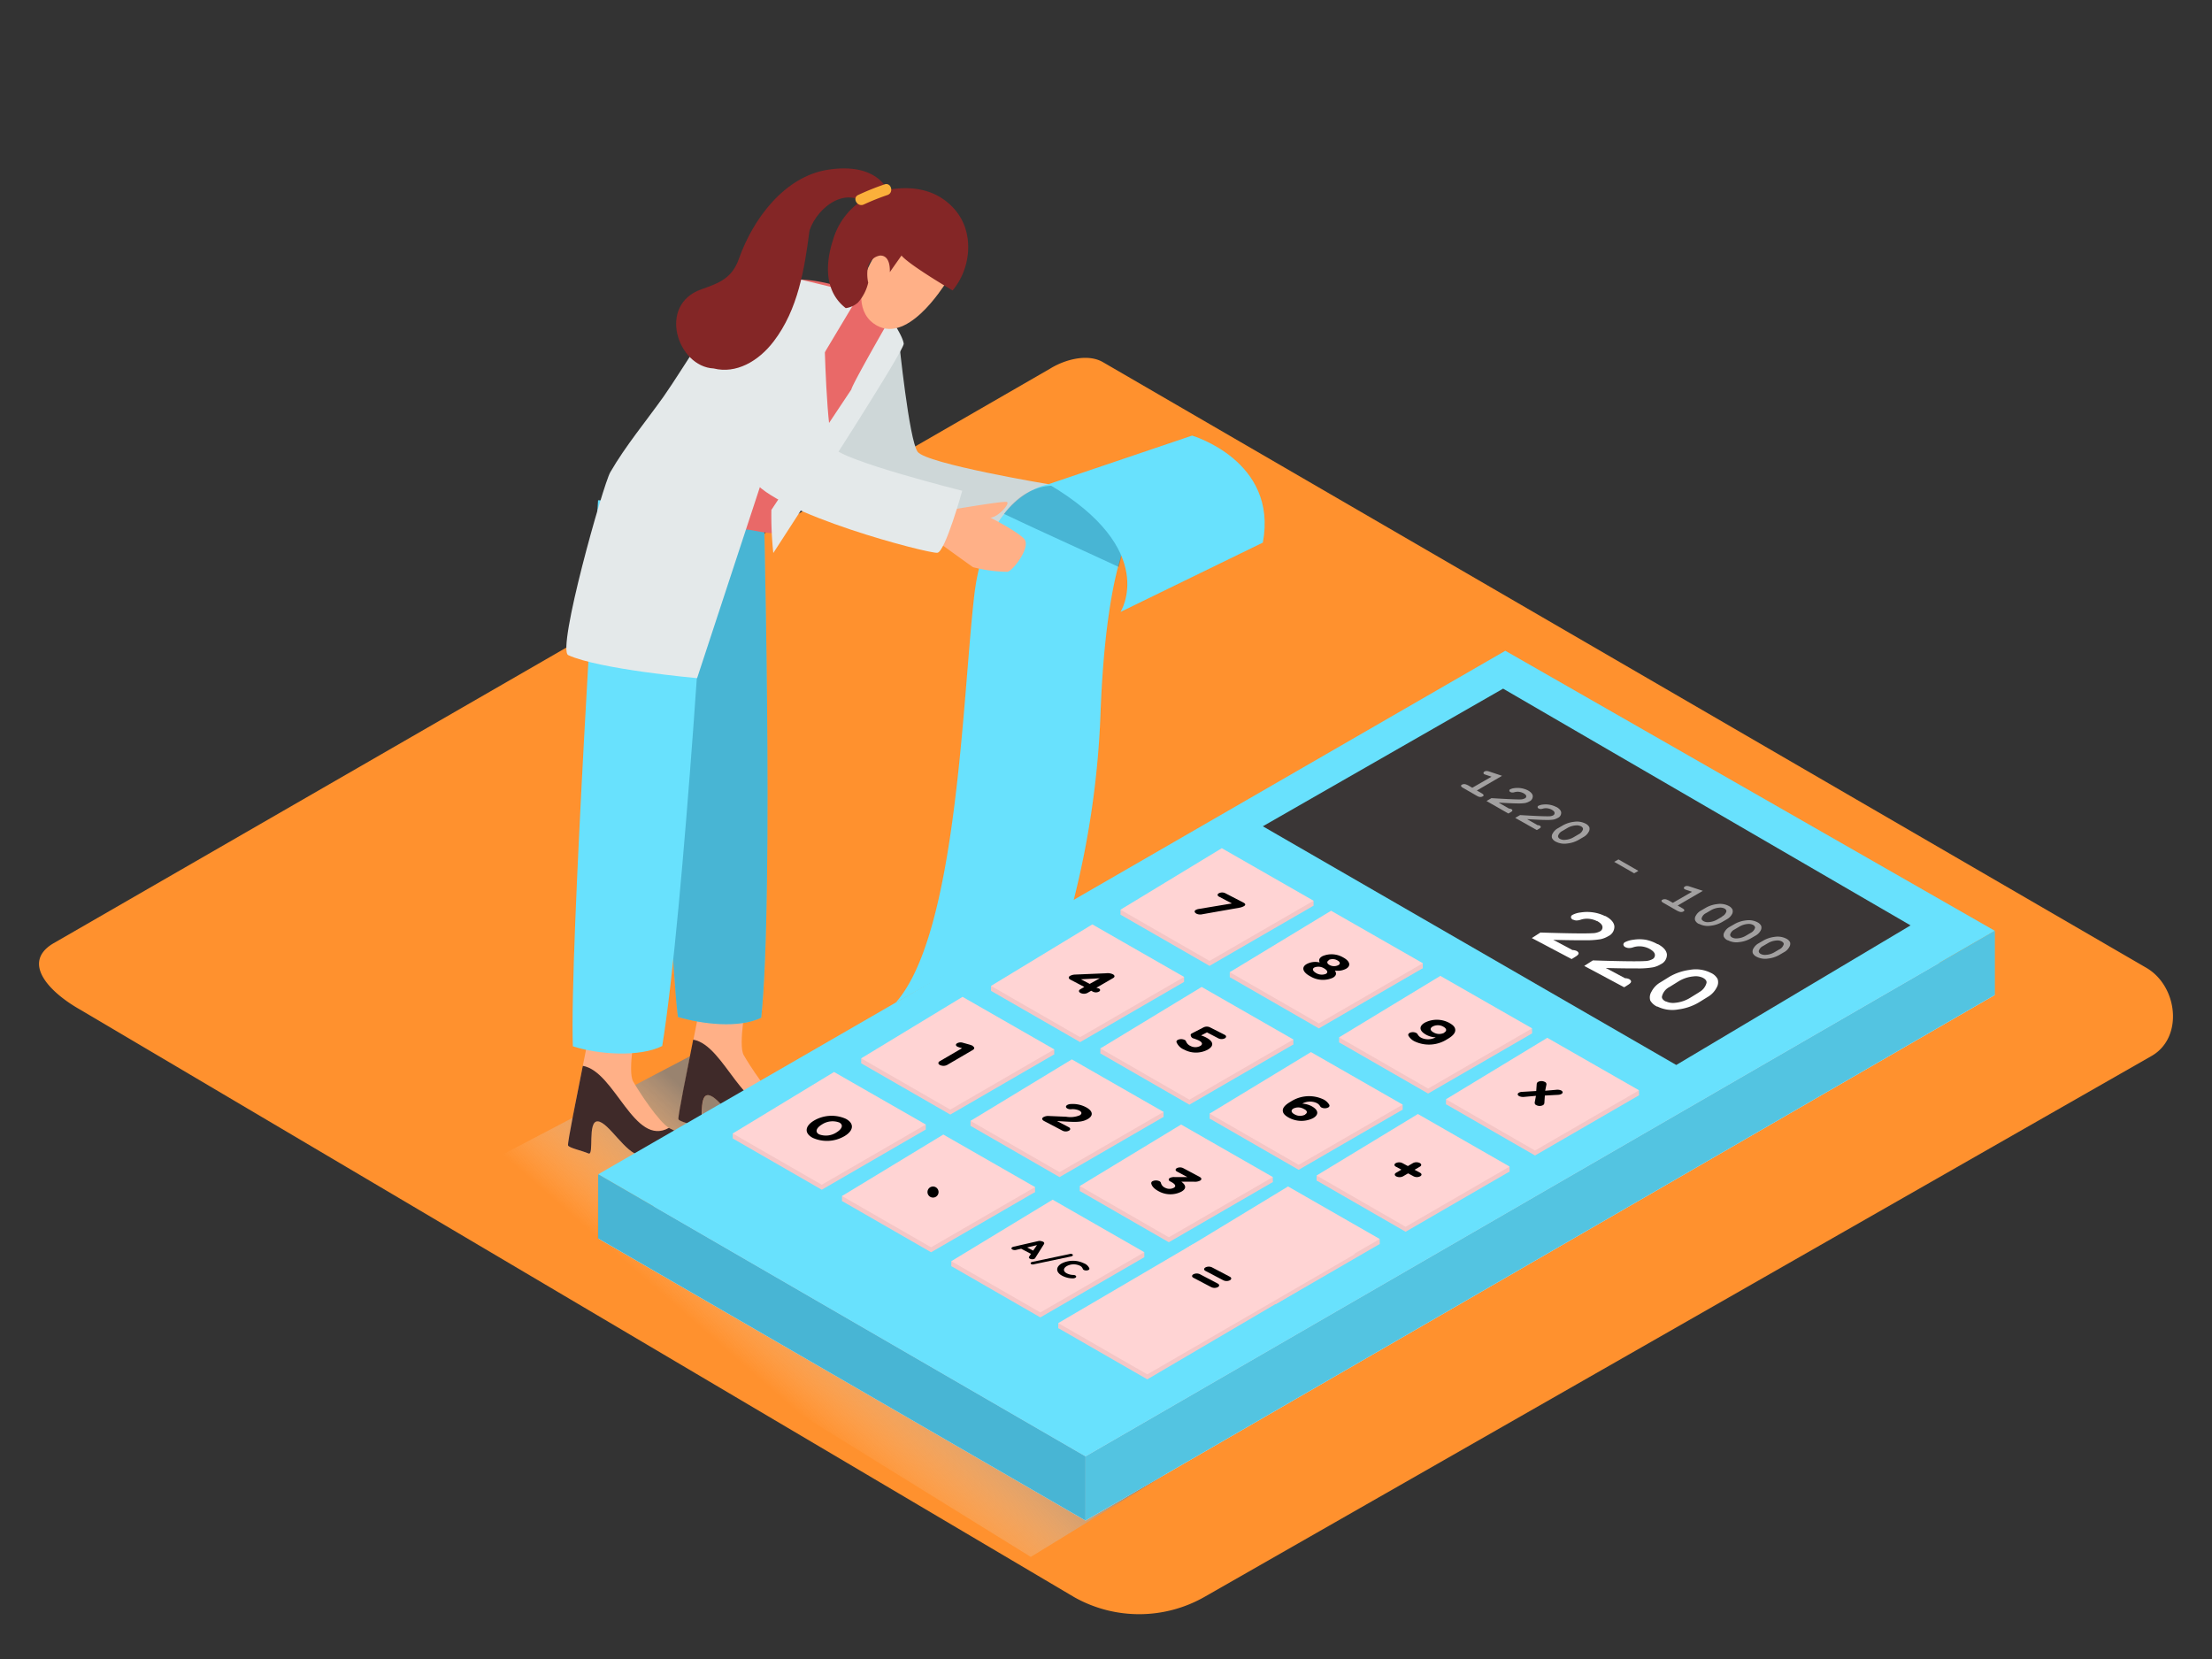 <svg xmlns="http://www.w3.org/2000/svg" xmlns:xlink="http://www.w3.org/1999/xlink" viewBox="0 0 400 300" width="397.8" height="298.35" class="illustration styles_illustrationTablet__1DWOa"><rect x="0" y="0" width="400" height="300" fill="#333333" stroke="none"/><defs><linearGradient id="linear-gradient" x1="137.27" y1="249.4" x2="157.66" y2="226.06" gradientUnits="userSpaceOnUse"><stop offset="0" stop-color="#fff" stop-opacity="0"></stop><stop offset="0.99" stop-color="gray"></stop></linearGradient></defs><title>PP</title><g style="isolation: isolate;"><g id="Layer_2" data-name="Layer 2"><path d="M194.28,288.83,14.56,182.61c-5.72-3.21-10.63-8.49-5.05-11.94l180.37-104c2.71-1.68,6.82-2.78,9.57-1.18L388.11,175c5.72,3.32,6.75,12.6,1,15.93L218,288.66A23.9,23.9,0,0,1,194.28,288.83Z" fill="#ff912e"></path><polyline points="210.41 266.81 186.4 281.54 78.97 215.03 129.48 188.53" opacity="0.8" fill="url(#linear-gradient)" style="mix-blend-mode: multiply;"></polyline><path d="M185.45,95s4.58,1.94,5.79,2.23,4.85,1.88,6.27,0a17.8,17.8,0,0,0,2.26-4.73s-.06-.55,2.18-.52c3.71,0,3.78-1.75,3.78-1.75L189,90.43" fill="#ffb087"></path><path d="M162.58,61.69s1.8,17.82,3.35,20,23.72,5.88,23.72,5.88-2.16,11.2-3.58,11.53-29.9-4.66-34.52-10.69-4-21.14-4-21.14S150.88,53.41,162.58,61.69Z" fill="#ced7d8"></path><path d="M135,180.94s-1.57,8-.51,9.86,4.65,7.38,6.56,8.46,4.15,1.06,3.6,3.55-6.25,1.64-8.89,1.36-5.71-6-7.66-6.14-.61,6.29-1.7,5.8-3.56-1-3.69-1.46,3.46-18.3,3.46-18.3" fill="#ffb087"></path><path d="M125.35,188c5.83,1,9.3,14.76,15.58,11.21l.09.06c1.91,1.08,4.15,1.06,3.6,3.55s-6.25,1.64-8.89,1.36-5.71-6-7.66-6.14-.61,6.29-1.7,5.8-3.56-1-3.69-1.46S124.31,193.28,125.35,188Z" fill="#3f2a29"></path><path d="M115,185.69s-1.57,8-.51,9.86,4.65,7.38,6.56,8.46,4.15,1.06,3.6,3.55-6.25,1.64-8.89,1.36-5.71-6-7.66-6.14-.61,6.29-1.7,5.8-3.56-1-3.69-1.46,3.46-18.3,3.46-18.3" fill="#ffb087"></path><path d="M105.39,192.74c5.83,1,9.3,14.76,15.58,11.21l.09.06c1.91,1.08,4.15,1.06,3.6,3.55s-6.25,1.64-8.89,1.36-5.71-6-7.66-6.14-.61,6.29-1.7,5.8-3.56-1-3.69-1.46S104.35,198,105.39,192.74Z" fill="#3f2a29"></path><path d="M122.59,183.9c-1.92-15.24-4.48-98.4-4.48-98.4l22.75-.5L138,86.65s2,75.08-.35,97.39C133.56,186,127,185.2,122.59,183.9Z" fill="#68e1fd"></path><path d="M122.59,183.9c-1.92-15.24-4.48-98.4-4.48-98.4l22.75-.5L138,86.65s2,75.08-.35,97.39C133.56,186,127,185.2,122.59,183.9Z" fill="#06577a" opacity="0.32"></path><path d="M103.59,189.2c-.64-17.25,4.56-98.74,4.56-98.74l22.72,1.18-2.92,1.43s-4.22,71.76-8.2,96.08C115.63,191.23,108.07,190.67,103.59,189.2Z" fill="#68e1fd"></path><path d="M124.23,70.62l.12-.16c4.09-5.57,8-15.74,14.46-18.82,3.32-1.57,7.33-1.21,10.81-.41a35.07,35.07,0,0,1,5.81,1.9,10.68,10.68,0,0,1,6.38,7.49c.64,2.61-.85,5.51-2.22,7.66-2.72,4.29-4.61,7.84-7.65,11.91-2.78,3.73-5.24,7.71-8.12,11.35a45.78,45.78,0,0,0-3.49,4.65c-.4.65-4.34-.41-5.29-.43-11.4-.25-18.68-8-21.84-12.24C113,83.21,122.75,72.46,124.23,70.62Z" fill="#e96968"></path><path d="M144.87,50.58s-9,.76-11.78,3.32C127.9,58.67,124,66,120,71.71c-3.19,4.49-6.9,8.93-9.65,13.7-1.28,2.22-9.73,32.08-7.59,33.06,5.63,2.58,23.3,4.16,23.3,4.16l14.84-45.16,14.58-24.34Z" fill="#e4e9ea"></path><path d="M139.84,100c6.43-9.91,23.73-36.69,23.58-37.86-.19-1.45-2.41-4.64-2.41-4.64s-6.92,12-7.06,12.93c0,0-7,10.5-14.46,21.78A64.2,64.2,0,0,0,139.84,100Z" fill="#e4e9ea"></path><path d="M171.16,51c-.62.84-7.33,11.81-13.22,7.47-6.53-4.82,2.91-20.23,9.51-17.4S172.35,49.39,171.16,51Z" fill="#ffb087"></path><path d="M172.75,38c-3.18-3.76-7.78-4.5-12.21-3.66a12.82,12.82,0,0,0-9.89,9c-1.45,4.41-1.56,9.4,2.29,12.38a4.23,4.23,0,0,0,2.2-1A8.13,8.13,0,0,0,157,51.12a7.27,7.27,0,0,1-.12-2.4,2.69,2.69,0,0,1,2.29-2.51c1.43,0,1.79,1.51,1.74,3,1.21-1.74,2.11-3,2.11-3,1.44,1.74,9.24,6.31,9.24,6.31C175.61,48.53,176.23,42.14,172.75,38Z" fill="#842626"></path><polygon points="108.17 223.95 196.29 274.96 360.73 179.92 272.21 129.28 108.17 223.95" fill="#f2eded"></polygon><polygon points="108.17 212.35 196.29 263.36 360.73 168.32 272.21 117.68 108.17 212.35" fill="#68e1fd"></polygon><polygon points="108.17 212.35 108.17 223.95 196.29 274.96 196.29 263.36 108.17 212.35" fill="#68e1fd"></polygon><polygon points="360.73 168.32 360.73 179.92 196.29 274.96 196.29 263.36 360.73 168.32" fill="#68e1fd"></polygon><polygon points="108.17 212.35 108.17 223.95 196.29 274.96 196.29 263.36 108.17 212.35" fill="#06577a" opacity="0.32"></polygon><polygon points="360.73 168.32 360.73 179.92 196.29 274.96 196.29 263.36 360.73 168.32" fill="#06577a" opacity="0.21"></polygon><polygon points="228.36 149.42 271.81 124.53 345.49 167.34 303.12 192.58 228.36 149.42" fill="#3a3636"></polygon><polyline points="261.48 198.8 261.48 199.7 296.39 198.08 296.39 197.18" fill="#f4c6c6"></polyline><polyline points="242.15 187.59 242.15 188.49 277.05 186.87 277.05 185.97" fill="#f4c6c6"></polyline><polyline points="222.38 175.81 222.38 176.71 257.29 175.09 257.29 174.19" fill="#f4c6c6"></polyline><polyline points="202.62 164.5 202.62 165.4 237.53 163.78 237.53 162.88" fill="#f4c6c6"></polyline><polygon points="296.39 198.06 279.8 188.57 261.48 199.68 277.58 208.95 296.39 198.06" fill="#f4c6c6"></polygon><polygon points="277.05 186.87 260.46 177.37 242.15 188.49 258.25 197.75 277.05 186.87" fill="#f4c6c6"></polygon><polygon points="257.29 175.08 240.7 165.59 222.38 176.7 238.49 185.97 257.29 175.08" fill="#f4c6c6"></polygon><polygon points="237.53 163.78 220.94 154.28 202.62 165.4 218.72 174.66 237.53 163.78" fill="#f4c6c6"></polygon><polygon points="296.39 197.16 279.8 187.67 261.48 198.78 277.58 208.05 296.39 197.16" fill="#ffd4d4"></polygon><polygon points="277.05 185.96 260.46 176.47 242.15 187.58 258.25 196.85 277.05 185.96" fill="#ffd4d4"></polygon><polygon points="257.29 174.18 240.7 164.69 222.38 175.8 238.49 185.07 257.29 174.18" fill="#ffd4d4"></polygon><polygon points="237.53 162.88 220.94 153.38 202.62 164.5 218.72 173.76 237.53 162.88" fill="#ffd4d4"></polygon><polyline points="238.08 212.59 238.08 213.49 272.98 211.87 272.98 210.97" fill="#f4c6c6"></polyline><polyline points="218.74 201.38 218.74 202.28 253.65 200.66 253.65 199.76" fill="#f4c6c6"></polyline><polyline points="198.98 189.59 198.98 190.5 233.88 188.88 233.88 187.97" fill="#f4c6c6"></polyline><polyline points="179.21 178.28 179.21 179.18 214.12 177.56 214.12 176.66" fill="#f4c6c6"></polyline><polygon points="272.98 211.85 256.4 202.35 238.08 213.47 254.18 222.74 272.98 211.85" fill="#f4c6c6"></polygon><polygon points="253.65 200.65 237.06 191.15 218.74 202.27 234.84 211.54 253.65 200.65" fill="#f4c6c6"></polygon><polygon points="233.88 188.87 217.3 179.37 198.98 190.49 215.08 199.76 233.88 188.87" fill="#f4c6c6"></polygon><polygon points="214.12 177.56 197.53 168.06 179.21 179.18 195.32 188.45 214.12 177.56" fill="#f4c6c6"></polygon><polygon points="272.98 210.95 256.4 201.45 238.08 212.57 254.18 221.84 272.98 210.95" fill="#ffd4d4"></polygon><polygon points="253.65 199.75 237.06 190.25 218.74 201.37 234.84 210.64 253.65 199.75" fill="#ffd4d4"></polygon><polygon points="233.88 187.97 217.3 178.47 198.98 189.59 215.08 198.86 233.88 187.97" fill="#ffd4d4"></polygon><polygon points="214.12 176.66 197.53 167.16 179.21 178.28 195.32 187.55 214.12 176.66" fill="#ffd4d4"></polygon><polyline points="214.6 225.69 214.6 226.59 249.5 224.97 249.5 224.07" fill="#f4c6c6"></polyline><polyline points="195.26 214.47 195.26 215.38 230.17 213.76 230.17 212.86" fill="#f4c6c6"></polyline><polyline points="175.5 202.69 175.5 203.59 210.41 201.97 210.41 201.07" fill="#f4c6c6"></polyline><polyline points="155.73 191.38 155.73 192.28 190.64 190.66 190.64 189.76" fill="#f4c6c6"></polyline><polygon points="249.5 224.95 232.92 215.45 214.6 226.57 230.7 235.84 249.5 224.95" fill="#f4c6c6"></polygon><polygon points="230.17 213.75 213.58 204.25 195.26 215.37 211.36 224.64 230.17 213.75" fill="#f4c6c6"></polygon><polygon points="210.41 201.97 193.82 192.47 175.5 203.59 191.6 212.86 210.41 201.97" fill="#f4c6c6"></polygon><polygon points="190.64 190.66 174.06 181.16 155.73 192.28 171.84 201.55 190.64 190.66" fill="#f4c6c6"></polygon><polygon points="249.5 224.05 232.92 214.55 214.6 225.67 230.7 234.94 249.5 224.05" fill="#ffd4d4"></polygon><polygon points="230.17 212.85 213.58 203.35 195.26 214.47 211.36 223.74 230.17 212.85" fill="#ffd4d4"></polygon><polygon points="210.41 201.07 193.82 191.57 175.5 202.69 191.6 211.96 210.41 201.07" fill="#ffd4d4"></polygon><polygon points="190.64 189.76 174.06 180.26 155.73 191.38 171.84 200.65 190.64 189.76" fill="#ffd4d4"></polygon><path d="M219.1,238l-27.73,1.29v.9L219,238.9Q219.07,238.44,219.1,238Z" fill="#f4c6c6"></path><polyline points="172.03 228.07 172.03 228.97 206.93 227.35 206.93 226.45" fill="#f4c6c6"></polyline><polyline points="152.26 216.28 152.26 217.19 187.17 215.57 187.17 214.66" fill="#f4c6c6"></polyline><polyline points="132.5 204.97 132.5 205.87 167.41 204.25 167.41 203.35" fill="#f4c6c6"></polyline><polygon points="234.73 233.42 209.68 229.04 191.36 240.16 207.47 249.43 234.73 233.42" fill="#f4c6c6"></polygon><polygon points="206.93 227.34 190.35 217.84 172.03 228.96 188.13 238.23 206.93 227.34" fill="#f4c6c6"></polygon><polygon points="187.17 215.56 170.58 206.06 152.26 217.18 168.37 226.45 187.17 215.56" fill="#f4c6c6"></polygon><polygon points="167.41 204.25 150.82 194.76 132.5 205.87 148.6 215.14 167.41 204.25" fill="#f4c6c6"></polygon><polygon points="245.02 226.78 215.81 224.93 191.36 239.26 207.47 248.53 245.02 226.78" fill="#ffd4d4"></polygon><polygon points="206.93 226.44 190.35 216.94 172.03 228.06 188.13 237.33 206.93 226.44" fill="#ffd4d4"></polygon><polygon points="187.17 214.66 170.58 205.16 152.26 216.28 168.37 225.55 187.17 214.66" fill="#ffd4d4"></polygon><polygon points="167.41 203.35 150.82 193.85 132.5 204.97 148.6 214.24 167.41 203.35" fill="#ffd4d4"></polygon><path d="M175.89,189.17c.37.19.38.51,0,.71l-4.64,2.71a1.47,1.47,0,0,1-1.28,0c-.37-.19-.38-.51,0-.71l4-2.33-.59-.18-.27-.11c-.31-.17-.34-.45,0-.62a1.32,1.32,0,0,1,1-.08l1.11.31a4.38,4.38,0,0,1,.73.27Z"></path><path d="M152.94,202.31c1.62.85,1.41,2.18-.25,3.15h0a6.28,6.28,0,0,1-5.7.31c-1.63-.86-1.42-2.17.24-3.15h0A6.3,6.3,0,0,1,152.94,202.31Zm-1.66,2.45h0c1-.61,1.29-1.36.48-1.78a3.5,3.5,0,0,0-3.14.37h0c-1,.61-1.3,1.35-.49,1.78a3.5,3.5,0,0,0,3.14-.36"></path><path d="M237.12,200c1.22.64,1.52,1.5.32,2.2h0a4.76,4.76,0,0,1-4.32-.06c-.79-.42-1.13-.82-1.15-1.29s.31-1,1.45-1.65h0a6.07,6.07,0,0,1,5.82-.43,2.59,2.59,0,0,1,1.13,1c.09.18.06.35-.19.5a1.39,1.39,0,0,1-1.22,0,.64.64,0,0,1-.24-.23,1.45,1.45,0,0,0-.67-.6,2.92,2.92,0,0,0-2.56.13A4.19,4.19,0,0,1,237.12,200ZM236,201.53h0c.48-.28.43-.7-.23-1a2,2,0,0,0-1.88-.07h0c-.48.28-.45.71.21,1.05a2,2,0,0,0,1.89.06"></path><path d="M221.47,187.13c.32.17.33.46,0,.64a1.32,1.32,0,0,1-1.14,0l-2.07-1.08-1.07.55a4.76,4.76,0,0,1,.91.37c1.21.63,1.6,1.44.3,2.2h0a4.54,4.54,0,0,1-4.26,0,2.51,2.51,0,0,1-1.38-1.33c-.06-.15,0-.3.21-.43a1.44,1.44,0,0,1,1.25,0,.44.44,0,0,1,.25.26,1.5,1.5,0,0,0,.8.83,1.9,1.9,0,0,0,1.78,0c.51-.3.35-.7-.29-1a8.56,8.56,0,0,0-1.07-.4.7.7,0,0,1-.36-.47c-.06-.17,0-.31.26-.43l2.07-1.07a1.34,1.34,0,0,1,1.13,0Z"></path><path d="M198.7,178.74c.31.16.32.43,0,.59a1.2,1.2,0,0,1-1.06,0l-.32-.17-.69.4a1.41,1.41,0,0,1-1.24,0c-.36-.19-.38-.49,0-.69l.69-.4-2.52-1.32c-.35-.19-.4-.48-.06-.68a2.17,2.17,0,0,1,1-.24L200,176a2.18,2.18,0,0,1,1.26.19c.35.19.38.49,0,.69l-3,1.74Zm-1.61-.84,1.79-1-3.41.19,1.63.85"></path><path d="M216.9,212.8c.39.21.47.48.12.69a2.07,2.07,0,0,1-1.12.2h-2.27c.69.51,1.1,1.18,0,1.8h0a4.37,4.37,0,0,1-4.08-.06c-.87-.46-1.28-.95-1.37-1.45a.4.4,0,0,1,.23-.38,1.46,1.46,0,0,1,1.25,0,.46.46,0,0,1,.27.31,1.3,1.3,0,0,0,.77.88,1.69,1.69,0,0,0,1.56,0h0c.47-.27.28-.66-.47-1.06l-.21-.11c-.31-.17-.33-.45,0-.62a1.6,1.6,0,0,1,.81-.15l2.32,0-1.88-1c-.31-.17-.33-.45,0-.62a1.3,1.3,0,0,1,1.12,0Z"></path><path d="M196.36,200.21c1.27.67,1.42,1.52.34,2.15h0c-1,.56-2,.56-3.84.46l-1.72-.1,2.14,1.12c.32.17.34.45,0,.63a1.28,1.28,0,0,1-1.13,0l-3.32-1.74c-.42-.22-.5-.51-.12-.73a1.78,1.78,0,0,1,1-.19l3.08.13a4.46,4.46,0,0,0,2.44-.25c.48-.28.4-.62-.07-.87a2.84,2.84,0,0,0-1.5-.23,1.29,1.29,0,0,1-.64-.13c-.34-.18-.35-.47,0-.66a1.32,1.32,0,0,1,.55-.15A5.16,5.16,0,0,1,196.36,200.21Z"></path><path d="M241.39,175.5c.31.5.31.91-.37,1.31h0a4.41,4.41,0,0,1-4.06-.25c-1.35-.71-1.7-1.62-.7-2.21a3.25,3.25,0,0,1,2.39-.3c-.2-.41-.14-.78.48-1.14h0a4.16,4.16,0,0,1,3.73.21c1.29.68,1.46,1.53.57,2.05h0A3.16,3.16,0,0,1,241.39,175.5Zm-1.62.6h0c.44-.26.26-.65-.35-1a1.94,1.94,0,0,0-1.76-.14h0c-.39.23-.32.62.34,1a2,2,0,0,0,1.78.14m.51-2.45h0c-.4.23-.37.59.16.87a1.71,1.71,0,0,0,1.58,0h0c.36-.21.35-.57-.2-.86a1.7,1.7,0,0,0-1.54-.07"></path><path d="M263.16,186.26c0,.47-.31,1-1.44,1.65a6.07,6.07,0,0,1-5.83.44,2.55,2.55,0,0,1-1.21-1.09c-.07-.16,0-.33.2-.47a1.38,1.38,0,0,1,1.22,0,.58.58,0,0,1,.25.24,1.54,1.54,0,0,0,.72.66,2.89,2.89,0,0,0,2.55-.11,3.84,3.84,0,0,1-1.64-.42c-1.32-.69-1.49-1.55-.33-2.23h0a4.76,4.76,0,0,1,4.35,0C262.84,185.39,263.14,185.76,263.16,186.26Zm-2,.46h0c.51-.3.47-.73-.19-1.08a2,2,0,0,0-1.92,0h0c-.51.3-.46.71.21,1.07a2,2,0,0,0,1.9.05"></path><path d="M224.89,163.24c.37.2.4.44,0,.65a2.6,2.6,0,0,1-.81.26l-6.64,1.17a1.64,1.64,0,0,1-1.07-.09c-.35-.19-.49-.48-.12-.69a1.8,1.8,0,0,1,.52-.17l6-1-2.34-1.23c-.32-.17-.34-.45,0-.62a1.3,1.3,0,0,1,1.14,0Z"></path><path d="M218,229.83c-.33-.17-.35-.46,0-.65a1.35,1.35,0,0,1,1.17,0l3.22,1.69c.33.17.35.46,0,.65a1.35,1.35,0,0,1-1.17,0Z"></path><path d="M220.21,232.11c.33.17.34.47,0,.65a1.35,1.35,0,0,1-1.17,0l-3.22-1.69c-.33-.17-.35-.46,0-.65a1.36,1.36,0,0,1,1.17,0Z"></path><path d="M282.29,197.18c.35.18.38.46.07.64a1.43,1.43,0,0,1-.62.16l-2.38.13-.09,1.35a.49.49,0,0,1-.26.39,1.31,1.31,0,0,1-1.18,0,.46.46,0,0,1-.3-.51l.22-1.18-2.11.19a1.76,1.76,0,0,1-.9-.12c-.35-.18-.39-.46-.07-.64a1.27,1.27,0,0,1,.61-.15l2.52-.15.09-1.26a.47.47,0,0,1,.25-.39,1.31,1.31,0,0,1,1.2,0,.45.45,0,0,1,.3.51l-.22,1.09,2-.17A1.76,1.76,0,0,1,282.29,197.18Z"></path><path d="M193.87,226.78c.19.1.19.26,0,.36a.76.76,0,0,1-.19.07l-6.67,1.4a.73.73,0,0,1-.5,0c-.19-.1-.19-.26,0-.36a.77.77,0,0,1,.2-.07l6.66-1.4A.71.71,0,0,1,193.87,226.78Z"></path><path d="M196,228.44a1.74,1.74,0,0,1,1,.93c0,.09,0,.2-.16.28a1,1,0,0,1-.85,0,.35.35,0,0,1-.18-.19,1,1,0,0,0-.56-.59,2.62,2.62,0,0,0-2.34.08h0c-.65.38-.71.94,0,1.31a2.68,2.68,0,0,0,1.17.29.82.82,0,0,1,.36.08c.22.12.24.32,0,.44a.87.87,0,0,1-.44.1,4.15,4.15,0,0,1-1.91-.47c-1.19-.62-1.21-1.59-.12-2.22A4.53,4.53,0,0,1,196,228.44Z"></path><path d="M187.19,227.5a.33.33,0,0,1-.12.12.93.93,0,0,1-.82,0c-.21-.11-.23-.25-.14-.39l.32-.49-1.77-.93-.91.21a1,1,0,0,1-.67-.06c-.23-.12-.24-.31,0-.44a.83.83,0,0,1,.23-.08l4.38-1a1.24,1.24,0,0,1,.85.08l.05,0c.24.13.29.29.19.46Zm-1.47-1.93,1.11.58.69-1-1.81.44"></path><path d="M256.74,210.31c.34.18.36.48,0,.67l-.94.55,1,.54c.33.18.34.47,0,.65a1.34,1.34,0,0,1-1.17,0l-1-.54-.94.55a1.4,1.4,0,0,1-1.21,0c-.34-.18-.35-.48,0-.67l.94-.55-1-.54c-.33-.17-.35-.46,0-.65a1.36,1.36,0,0,1,1.17,0l1,.54.94-.55A1.38,1.38,0,0,1,256.74,210.31Z"></path><path d="M168.72,214.56a1,1,0,0,0,0,2A1,1,0,0,0,168.72,214.56Z"></path><g opacity="0.53"><path d="M271.62,140.29l-4.56,2.66.87.5c.21.12.32.22.34.32s0,.18-.17.25a.84.84,0,0,1-.44.1,1.25,1.25,0,0,1-.51-.16l0,0-2.61-1.5c-.21-.12-.32-.23-.33-.32s0-.18.17-.25a.75.75,0,0,1,.43-.1,1.17,1.17,0,0,1,.51.16l.05,0,.87.5,3.48-2-1-.33-.29-.11,0,0a.26.26,0,0,1-.17-.24.31.31,0,0,1,.19-.25.63.63,0,0,1,.35-.1,1.71,1.71,0,0,1,.54.11Z" fill="#fff"></path></g><g opacity="0.53"><path d="M276.22,142.93l.08,0c.55.31.84.66.87,1a1,1,0,0,1-.63,1,2.54,2.54,0,0,1-.79.29,8.77,8.77,0,0,1-1.54.06c-.57,0-1.64-.06-3.21-.14l1.89,1.08a1,1,0,0,1,.4.09h0q.21.11.19.25c0,.1-.11.2-.32.32l-.4.23-3.95-2.26.89-.52c2.79.17,4.54.25,5.21.23a1.66,1.66,0,0,0,.76-.16A.44.44,0,0,0,276,144c0-.2-.19-.38-.5-.56l0,0a2.3,2.3,0,0,0-1-.27,2.12,2.12,0,0,0-.66.09,1.21,1.21,0,0,1-.41.05.81.81,0,0,1-.3-.09l0,0a.3.3,0,0,1-.19-.25.25.25,0,0,1,.16-.24,2.35,2.35,0,0,1,.84-.22,4.18,4.18,0,0,1,2.38.43Z" fill="#fff"></path></g><g opacity="0.53"><path d="M287.27,150.45a2.35,2.35,0,0,1-.94.92l-.91.53a5.24,5.24,0,0,1-2,.63,3.4,3.4,0,0,1-2.1-.34l0,0a1.48,1.48,0,0,1-.66-.64,1,1,0,0,1,.13-.86,2.31,2.31,0,0,1,.94-.92l.91-.53a5.3,5.3,0,0,1,2-.63,3.4,3.4,0,0,1,2.1.34l0,0a1.5,1.5,0,0,1,.66.63A1.05,1.05,0,0,1,287.27,150.45Zm-1.81.42a1.51,1.51,0,0,0,.8-.92c0-.19-.08-.37-.35-.52h0a1.66,1.66,0,0,0-.93-.17,3.44,3.44,0,0,0-1.53.46l-.92.54a1.48,1.48,0,0,0-.79.92c0,.19.08.37.35.52h0a1.63,1.63,0,0,0,.92.17,3.44,3.44,0,0,0,1.53-.46l.92-.54" fill="#fff"></path></g><g opacity="0.53"><path d="M281.44,145.92l0,0c.55.31.84.66.87,1a1,1,0,0,1-.64,1,2.5,2.5,0,0,1-.78.29,8.44,8.44,0,0,1-1.54.06c-.57,0-1.64-.06-3.21-.14l1.89,1.08a1,1,0,0,1,.4.09h0a.3.3,0,0,1,.19.25c0,.09-.11.2-.32.32l-.4.23L274,147.9l.88-.51c2.8.17,4.54.24,5.21.22a1.7,1.7,0,0,0,.76-.16.45.45,0,0,0,.26-.47c0-.2-.2-.38-.5-.56l0,0a2.3,2.3,0,0,0-1-.27,2.07,2.07,0,0,0-.66.09,1.33,1.33,0,0,1-.41.05.84.84,0,0,1-.3-.09l0,0a.3.3,0,0,1-.19-.25.25.25,0,0,1,.16-.24,2.3,2.3,0,0,1,.83-.22,4.16,4.16,0,0,1,2.42.46Z" fill="#fff"></path></g><g opacity="0.53"><polygon points="292.67 155.41 296.27 157.48 295.51 157.92 291.9 155.85 292.67 155.41" fill="#fff"></polygon></g><g opacity="0.53"><path d="M307.93,161.09l-4.56,2.66.87.5c.21.12.32.23.33.32s0,.18-.17.25a.75.75,0,0,1-.43.1,1.17,1.17,0,0,1-.51-.16l-.05,0-2.61-1.49c-.21-.12-.32-.23-.34-.32s0-.18.17-.25a.82.82,0,0,1,.44-.1,1.16,1.16,0,0,1,.51.16l.05,0,.88.5,3.47-2-1-.33a2,2,0,0,1-.33-.13.26.26,0,0,1-.15-.24.31.31,0,0,1,.19-.25.65.65,0,0,1,.35-.1,1.64,1.64,0,0,1,.54.11Z" fill="#fff"></path></g><g opacity="0.53"><path d="M313.2,165.31a2.33,2.33,0,0,1-.94.93l-.92.53a5.24,5.24,0,0,1-2,.63,3.36,3.36,0,0,1-2.07-.33l-.07,0a1.4,1.4,0,0,1-.66-.63,1,1,0,0,1,.13-.87,2.27,2.27,0,0,1,.94-.92l.91-.53a5.3,5.3,0,0,1,2-.63,3.39,3.39,0,0,1,2.1.34l0,0a1.49,1.49,0,0,1,.66.63A1.05,1.05,0,0,1,313.2,165.31Zm-1.81.42a1.5,1.5,0,0,0,.8-.92c0-.19-.08-.37-.35-.52l0,0a1.66,1.66,0,0,0-.9-.16,3.47,3.47,0,0,0-1.53.46l-.92.54a1.47,1.47,0,0,0-.78.92q-.06.29.35.53h0a1.66,1.66,0,0,0,.92.17,3.47,3.47,0,0,0,1.53-.46l.91-.53" fill="#fff"></path></g><g opacity="0.53"><path d="M323.56,171.25a2.27,2.27,0,0,1-.94.93l-.91.53a5.37,5.37,0,0,1-2,.63,3.38,3.38,0,0,1-2.09-.34l0,0a1.48,1.48,0,0,1-.66-.64,1.06,1.06,0,0,1,.13-.87,2.38,2.38,0,0,1,.94-.92l.91-.53a5.44,5.44,0,0,1,2-.63,3.4,3.4,0,0,1,2.1.34l0,0a1.52,1.52,0,0,1,.66.63A1.08,1.08,0,0,1,323.56,171.25Zm-1.8.43a1.48,1.48,0,0,0,.79-.91q.06-.29-.35-.53h0a1.64,1.64,0,0,0-.93-.17,3.44,3.44,0,0,0-1.53.46l-.91.53a1.45,1.45,0,0,0-.79.92c0,.19.07.36.35.52h0a1.66,1.66,0,0,0,.93.17,3.44,3.44,0,0,0,1.53-.46l.92-.54" fill="#fff"></path></g><g opacity="0.53"><path d="M318.38,168.28a2.35,2.35,0,0,1-.94.92l-.91.53a5.24,5.24,0,0,1-2,.63,3.36,3.36,0,0,1-2.07-.33l-.07,0a1.44,1.44,0,0,1-.67-.64,1,1,0,0,1,.13-.86,2.3,2.3,0,0,1,.94-.93l.92-.53a5.3,5.3,0,0,1,2-.63,3.4,3.4,0,0,1,2.1.34l0,0a1.5,1.5,0,0,1,.66.63A1.08,1.08,0,0,1,318.38,168.28Zm-1.81.42a1.51,1.51,0,0,0,.8-.92c0-.19-.08-.37-.35-.52h0a1.66,1.66,0,0,0-.92-.18,3.49,3.49,0,0,0-1.53.46l-.92.54a1.46,1.46,0,0,0-.78.92c0,.19.07.37.34.52h0a1.64,1.64,0,0,0,.93.17,3.44,3.44,0,0,0,1.53-.46l.92-.54" fill="#fff"></path></g><path d="M290.22,165.65l.09,0c1,.53,1.54,1.15,1.62,1.84a1.88,1.88,0,0,1-1.09,1.79,4.57,4.57,0,0,1-1.41.56,15.83,15.83,0,0,1-2.76.19c-1,0-3,0-5.79-.08l3.47,1.85a1.92,1.92,0,0,1,.75.16q.35.19.36.44c0,.17-.19.37-.55.59l-.71.44L277,169.63l1.56-1c5,.16,8.18.2,9.4.12a2.89,2.89,0,0,0,1.36-.33.8.8,0,0,0,.45-.86c-.06-.36-.37-.67-.94-1l-.06,0a4.14,4.14,0,0,0-1.82-.43,3.67,3.67,0,0,0-1.19.21,2.29,2.29,0,0,1-.72.11,1.46,1.46,0,0,1-.54-.14l-.06,0a.57.57,0,0,1-.36-.43.47.47,0,0,1,.28-.44,4.13,4.13,0,0,1,1.49-.44,7.36,7.36,0,0,1,2.3,0A7.09,7.09,0,0,1,290.22,165.65Z" fill="#fff"></path><path d="M310.43,178.57a4.14,4.14,0,0,1-1.64,1.72l-1.62,1a9.67,9.67,0,0,1-3.64,1.24,6.08,6.08,0,0,1-3.78-.5l-.09,0a2.78,2.78,0,0,1-1.24-1.11,1.93,1.93,0,0,1,.21-1.57,4.11,4.11,0,0,1,1.64-1.72l1.61-1a9.85,9.85,0,0,1,3.64-1.24,6.05,6.05,0,0,1,3.74.48l.12.06a2.52,2.52,0,0,1,1.22,1.11A1.87,1.87,0,0,1,310.43,178.57Zm-3.22.87a2.67,2.67,0,0,0,1.38-1.69q.1-.53-.65-.93l0,0a3,3,0,0,0-1.68-.26,6.24,6.24,0,0,0-2.74.91l-1.61,1a2.62,2.62,0,0,0-1.37,1.7c-.07.34.15.65.65.92l.08,0a3,3,0,0,0,1.63.25,6.24,6.24,0,0,0,2.74-.91l1.62-1" fill="#fff"></path><path d="M299.72,170.73l.09,0c1,.54,1.53,1.15,1.62,1.84a1.89,1.89,0,0,1-1.1,1.79,4.31,4.31,0,0,1-1.41.56,14.82,14.82,0,0,1-2.75.2c-1,0-3,0-5.79-.08l3.47,1.85a1.92,1.92,0,0,1,.75.16c.23.13.35.28.35.45s-.19.37-.54.59l-.71.44-7.22-3.86,1.56-1c5,.16,8.18.2,9.4.12a3,3,0,0,0,1.35-.33.81.81,0,0,0,.46-.87c-.06-.36-.37-.67-.95-1l-.11-.06a4,4,0,0,0-1.76-.41,3.67,3.67,0,0,0-1.19.21,2.14,2.14,0,0,1-.74.1,1.57,1.57,0,0,1-.59-.16.6.6,0,0,1-.35-.44.49.49,0,0,1,.26-.44,4.51,4.51,0,0,1,1.51-.45,7.1,7.1,0,0,1,2.29,0A7.23,7.23,0,0,1,299.72,170.73Z" fill="#fff"></path><path d="M189.65,87.56s-11.32,1.66-13.47,20.1-3.06,61.1-14.21,73.65L194,163.37a161.83,161.83,0,0,0,5-34.09c.67-18.81,3.53-36.54,10.19-37.53" fill="#68e1fd"></path><path d="M172.19,92.15s9-1.54,9.83-1.39-1.58,2.85-2.94,2.84c0,0,4.68,2.36,6.08,3.8s-2,5.87-3,6a26.23,26.23,0,0,1-6.19-.83c-.48-.3-7.13-5.13-7.13-5.13L162.47,95l1.24-5.62Z" fill="#ffb087"></path><path d="M149.08,60.8s.36,17.91,1.73,20.19S174,88.75,174,88.75s-3.05,11-4.49,11.21-29.43-7-33.55-13.42-2.32-21.39-2.32-21.39S138.08,51.61,149.08,60.8Z" fill="#e4e9ea"></path><path d="M202.32,102.53l1.86-7.8s-13.11-14.32-22.63-1.8C188.44,96.21,195.41,99.31,202.32,102.53Z" fill="#06577a" opacity="0.32"></path><path d="M228.36,98.12l-25.74,12.54s7.17-11.22-13-23.11l25.95-8.78S231.15,83.33,228.36,98.12Z" fill="#68e1fd"></path><path d="M149.72,30.69c-7.92,1.23-13.59,9-16.08,16.05-1.25,3.55-3.47,4.4-6.82,5.58-8,2.83-4.3,14,2.24,14.31,4,1,8.06-1.23,10.87-4.93,4.37-5.74,5.55-13,6.45-20,1.47-4.46,7.26-8.62,11-3.93l3.1-3.4S158.59,29.31,149.72,30.69Z" fill="#842626"></path><path d="M159.95,33.34a47.82,47.82,0,0,0-4.75,1.91c-1.17.54-.15,2.27,1,1.73a42.94,42.94,0,0,1,4.27-1.71C161.69,34.86,161.17,32.93,159.95,33.34Z" fill="#fbb03b"></path></g></g></svg>